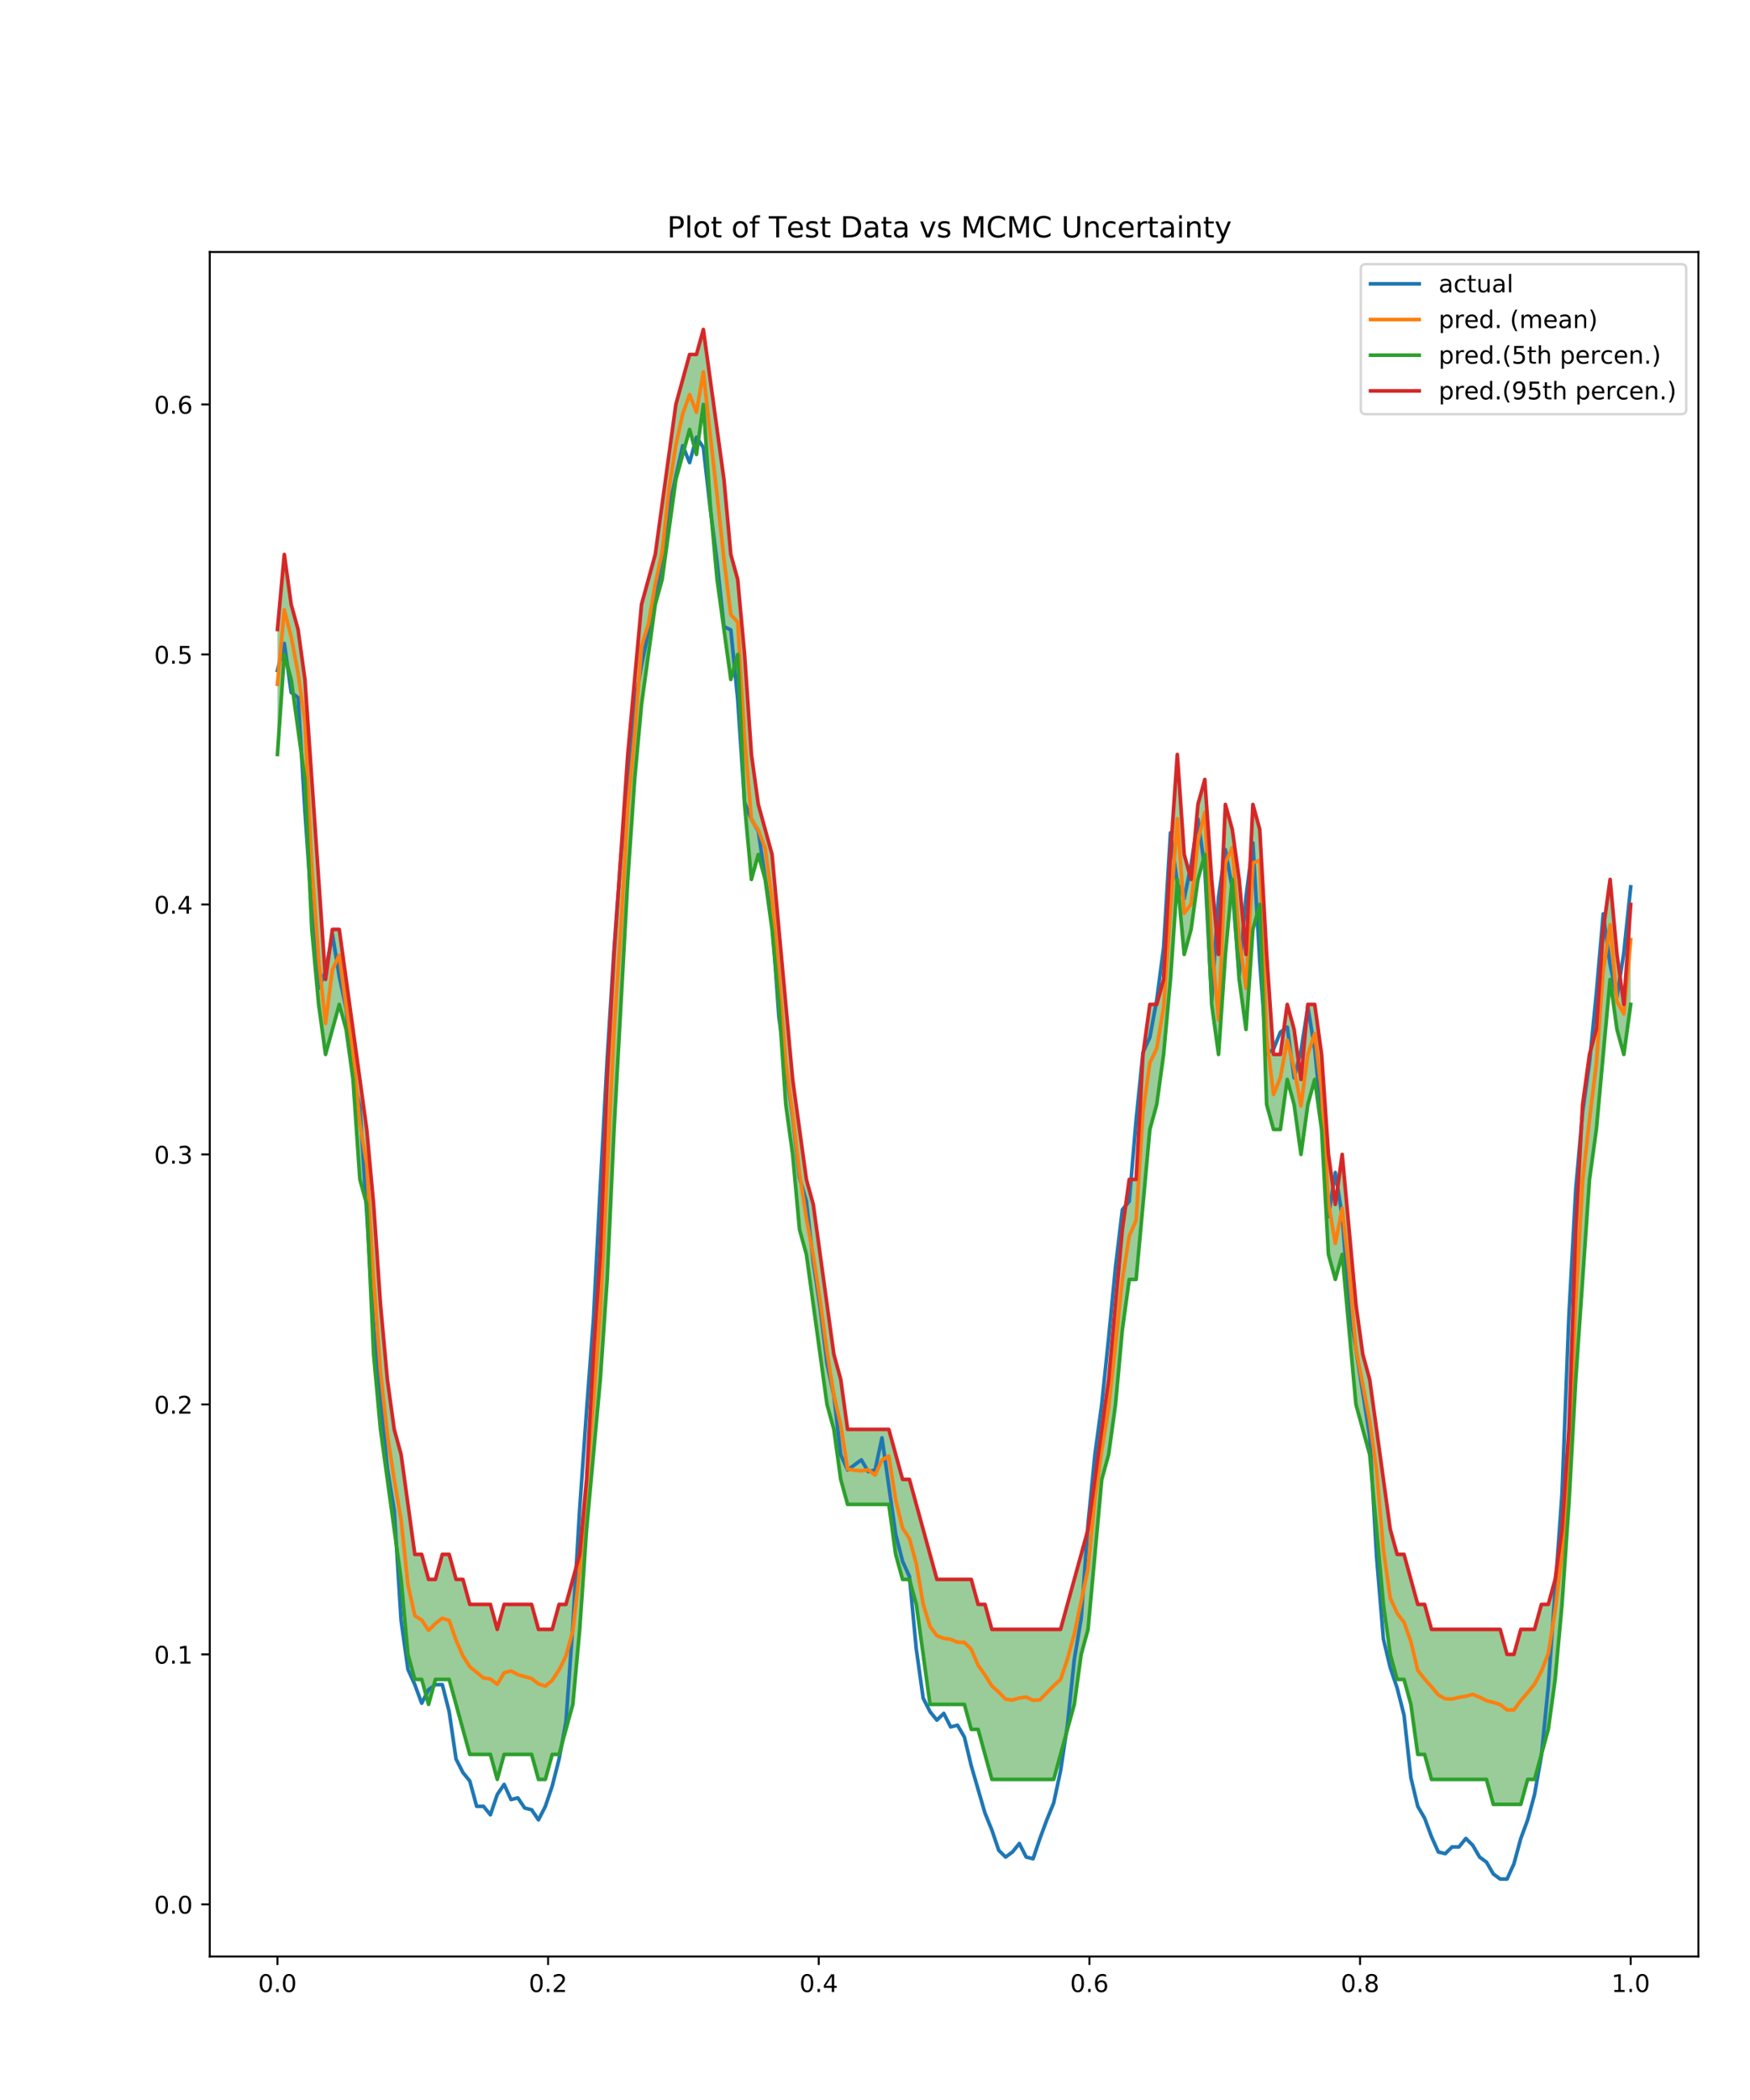 <?xml version="1.0" encoding="utf-8" standalone="no"?>
<!DOCTYPE svg PUBLIC "-//W3C//DTD SVG 1.1//EN"
  "http://www.w3.org/Graphics/SVG/1.1/DTD/svg11.dtd">
<!-- Created with matplotlib (http://matplotlib.org/) -->
<svg height="864pt" version="1.1" viewBox="0 0 720 864" width="720pt" xmlns="http://www.w3.org/2000/svg" xmlns:xlink="http://www.w3.org/1999/xlink">
 <defs>
  <style type="text/css">
*{stroke-linecap:butt;stroke-linejoin:round;}
  </style>
 </defs>
 <g id="figure_1">
  <g id="patch_1">
   <path d="M 0 864 
L 720 864 
L 720 0 
L 0 0 
z
" style="fill:#ffffff;"/>
  </g>
  <g id="axes_1">
   <g id="patch_2">
    <path d="M 86.31 804.96 
L 698.76 804.96 
L 698.76 103.68 
L 86.31 103.68 
z
" style="fill:#ffffff;"/>
   </g>
   <g id="PolyCollection_1">
    <path clip-path="url(#p32055e39d1)" d="M 114.149 258.977 
L 114.149 310.402 
L 116.975 269.262 
L 119.801 279.547 
L 122.627 300.117 
L 125.454 320.687 
L 128.28 382.398 
L 131.106 413.253 
L 133.932 433.823 
L 136.759 423.538 
L 139.585 413.253 
L 142.411 423.538 
L 145.237 444.108 
L 148.064 485.248 
L 150.89 495.533 
L 153.716 557.244 
L 156.542 588.099 
L 159.369 608.669 
L 162.195 629.239 
L 165.021 649.809 
L 167.848 680.664 
L 170.674 690.949 
L 173.5 690.949 
L 176.326 701.234 
L 179.153 690.949 
L 181.979 690.949 
L 184.805 690.949 
L 187.631 701.234 
L 190.458 711.519 
L 193.284 721.804 
L 196.11 721.804 
L 198.936 721.804 
L 201.763 721.804 
L 204.589 732.089 
L 207.415 721.804 
L 210.241 721.804 
L 213.068 721.804 
L 215.894 721.804 
L 218.72 721.804 
L 221.546 732.089 
L 224.373 732.089 
L 227.199 721.804 
L 230.025 721.804 
L 232.851 711.519 
L 235.678 701.234 
L 238.504 670.379 
L 241.33 629.239 
L 244.156 598.384 
L 246.983 567.529 
L 249.809 526.388 
L 252.635 464.678 
L 255.462 413.253 
L 258.288 361.828 
L 261.114 320.687 
L 263.94 289.832 
L 266.767 269.262 
L 269.593 248.692 
L 272.419 238.407 
L 275.245 217.837 
L 278.072 197.267 
L 280.898 186.982 
L 283.724 176.697 
L 286.55 186.982 
L 289.377 166.412 
L 292.203 207.552 
L 295.029 238.407 
L 297.855 258.977 
L 300.682 279.547 
L 303.508 269.262 
L 306.334 330.972 
L 309.16 361.828 
L 311.987 351.542 
L 314.813 361.828 
L 317.639 382.398 
L 320.465 413.253 
L 323.292 454.393 
L 326.118 474.963 
L 328.944 505.818 
L 331.77 516.103 
L 334.597 536.673 
L 337.423 557.244 
L 340.249 577.814 
L 343.075 588.099 
L 345.902 608.669 
L 348.728 618.954 
L 351.554 618.954 
L 354.381 618.954 
L 357.207 618.954 
L 360.033 618.954 
L 362.859 618.954 
L 365.686 618.954 
L 368.512 639.524 
L 371.338 649.809 
L 374.164 649.809 
L 376.991 660.094 
L 379.817 680.664 
L 382.643 701.234 
L 385.469 701.234 
L 388.296 701.234 
L 391.122 701.234 
L 393.948 701.234 
L 396.774 701.234 
L 399.601 711.519 
L 402.427 711.519 
L 405.253 721.804 
L 408.079 732.089 
L 410.906 732.089 
L 413.732 732.089 
L 416.558 732.089 
L 419.384 732.089 
L 422.211 732.089 
L 425.037 732.089 
L 427.863 732.089 
L 430.689 732.089 
L 433.516 732.089 
L 436.342 721.804 
L 439.168 711.519 
L 441.995 701.234 
L 444.821 680.664 
L 447.647 670.379 
L 450.473 639.524 
L 453.3 608.669 
L 456.126 598.384 
L 458.952 577.814 
L 461.778 546.959 
L 464.605 526.388 
L 467.431 526.388 
L 470.257 495.533 
L 473.083 464.678 
L 475.91 454.393 
L 478.736 433.823 
L 481.562 402.968 
L 484.388 361.828 
L 487.215 392.683 
L 490.041 382.398 
L 492.867 361.828 
L 495.693 351.542 
L 498.52 413.253 
L 501.346 433.823 
L 504.172 392.683 
L 506.998 361.828 
L 509.825 402.968 
L 512.651 423.538 
L 515.477 382.398 
L 518.303 372.113 
L 521.13 454.393 
L 523.956 464.678 
L 526.782 464.678 
L 529.608 444.108 
L 532.435 454.393 
L 535.261 474.963 
L 538.087 454.393 
L 540.914 444.108 
L 543.74 464.678 
L 546.566 516.103 
L 549.392 526.388 
L 552.219 516.103 
L 555.045 546.959 
L 557.871 577.814 
L 560.697 588.099 
L 563.524 598.384 
L 566.35 629.239 
L 569.176 660.094 
L 572.002 680.664 
L 574.829 690.949 
L 577.655 690.949 
L 580.481 701.234 
L 583.307 721.804 
L 586.134 721.804 
L 588.96 732.089 
L 591.786 732.089 
L 594.612 732.089 
L 597.439 732.089 
L 600.265 732.089 
L 603.091 732.089 
L 605.917 732.089 
L 608.744 732.089 
L 611.57 732.089 
L 614.396 742.375 
L 617.222 742.375 
L 620.049 742.375 
L 622.875 742.375 
L 625.701 742.375 
L 628.528 732.089 
L 631.354 732.089 
L 634.18 721.804 
L 637.006 711.519 
L 639.833 690.949 
L 642.659 660.094 
L 645.485 618.954 
L 648.311 567.529 
L 651.138 526.388 
L 653.964 485.248 
L 656.79 464.678 
L 659.616 433.823 
L 662.443 402.968 
L 665.269 423.538 
L 668.095 433.823 
L 670.921 413.253 
L 670.921 372.113 
L 670.921 372.113 
L 668.095 413.253 
L 665.269 392.683 
L 662.443 361.828 
L 659.616 382.398 
L 656.79 423.538 
L 653.964 433.823 
L 651.138 454.393 
L 648.311 505.818 
L 645.485 588.099 
L 642.659 629.239 
L 639.833 649.809 
L 637.006 660.094 
L 634.18 660.094 
L 631.354 670.379 
L 628.528 670.379 
L 625.701 670.379 
L 622.875 680.664 
L 620.049 680.664 
L 617.222 670.379 
L 614.396 670.379 
L 611.57 670.379 
L 608.744 670.379 
L 605.917 670.379 
L 603.091 670.379 
L 600.265 670.379 
L 597.439 670.379 
L 594.612 670.379 
L 591.786 670.379 
L 588.96 670.379 
L 586.134 660.094 
L 583.307 660.094 
L 580.481 649.809 
L 577.655 639.524 
L 574.829 639.524 
L 572.002 629.239 
L 569.176 608.669 
L 566.35 588.099 
L 563.524 567.529 
L 560.697 557.244 
L 557.871 536.673 
L 555.045 505.818 
L 552.219 474.963 
L 549.392 495.533 
L 546.566 474.963 
L 543.74 433.823 
L 540.914 413.253 
L 538.087 413.253 
L 535.261 444.108 
L 532.435 423.538 
L 529.608 413.253 
L 526.782 433.823 
L 523.956 433.823 
L 521.13 392.683 
L 518.303 341.257 
L 515.477 330.972 
L 512.651 392.683 
L 509.825 361.828 
L 506.998 341.257 
L 504.172 330.972 
L 501.346 392.683 
L 498.52 361.828 
L 495.693 320.687 
L 492.867 330.972 
L 490.041 361.828 
L 487.215 351.542 
L 484.388 310.402 
L 481.562 351.542 
L 478.736 402.968 
L 475.91 413.253 
L 473.083 413.253 
L 470.257 433.823 
L 467.431 485.248 
L 464.605 485.248 
L 461.778 505.818 
L 458.952 536.673 
L 456.126 567.529 
L 453.3 588.099 
L 450.473 608.669 
L 447.647 629.239 
L 444.821 639.524 
L 441.995 649.809 
L 439.168 660.094 
L 436.342 670.379 
L 433.516 670.379 
L 430.689 670.379 
L 427.863 670.379 
L 425.037 670.379 
L 422.211 670.379 
L 419.384 670.379 
L 416.558 670.379 
L 413.732 670.379 
L 410.906 670.379 
L 408.079 670.379 
L 405.253 660.094 
L 402.427 660.094 
L 399.601 649.809 
L 396.774 649.809 
L 393.948 649.809 
L 391.122 649.809 
L 388.296 649.809 
L 385.469 649.809 
L 382.643 639.524 
L 379.817 629.239 
L 376.991 618.954 
L 374.164 608.669 
L 371.338 608.669 
L 368.512 598.384 
L 365.686 588.099 
L 362.859 588.099 
L 360.033 588.099 
L 357.207 588.099 
L 354.381 588.099 
L 351.554 588.099 
L 348.728 588.099 
L 345.902 567.529 
L 343.075 557.244 
L 340.249 536.673 
L 337.423 516.103 
L 334.597 495.533 
L 331.77 485.248 
L 328.944 464.678 
L 326.118 444.108 
L 323.292 413.253 
L 320.465 382.398 
L 317.639 351.542 
L 314.813 341.257 
L 311.987 330.972 
L 309.16 310.402 
L 306.334 269.262 
L 303.508 238.407 
L 300.682 228.122 
L 297.855 197.267 
L 295.029 176.697 
L 292.203 156.126 
L 289.377 135.556 
L 286.55 145.841 
L 283.724 145.841 
L 280.898 156.126 
L 278.072 166.412 
L 275.245 186.982 
L 272.419 207.552 
L 269.593 228.122 
L 266.767 238.407 
L 263.94 248.692 
L 261.114 279.547 
L 258.288 310.402 
L 255.462 351.542 
L 252.635 392.683 
L 249.809 444.108 
L 246.983 516.103 
L 244.156 557.244 
L 241.33 608.669 
L 238.504 639.524 
L 235.678 649.809 
L 232.851 660.094 
L 230.025 660.094 
L 227.199 670.379 
L 224.373 670.379 
L 221.546 670.379 
L 218.72 660.094 
L 215.894 660.094 
L 213.068 660.094 
L 210.241 660.094 
L 207.415 660.094 
L 204.589 670.379 
L 201.763 660.094 
L 198.936 660.094 
L 196.11 660.094 
L 193.284 660.094 
L 190.458 649.809 
L 187.631 649.809 
L 184.805 639.524 
L 181.979 639.524 
L 179.153 649.809 
L 176.326 649.809 
L 173.5 639.524 
L 170.674 639.524 
L 167.848 618.954 
L 165.021 598.384 
L 162.195 588.099 
L 159.369 567.529 
L 156.542 536.673 
L 153.716 495.533 
L 150.89 464.678 
L 148.064 444.108 
L 145.237 423.538 
L 142.411 402.968 
L 139.585 382.398 
L 136.759 382.398 
L 133.932 402.968 
L 131.106 361.828 
L 128.28 320.687 
L 125.454 279.547 
L 122.627 258.977 
L 119.801 248.692 
L 116.975 228.122 
L 114.149 258.977 
z
" style="fill:#008000;fill-opacity:0.4;"/>
   </g>
   <g id="matplotlib.axis_1">
    <g id="xtick_1">
     <g id="line2d_1">
      <defs>
       <path d="M 0 0 
L 0 3.5 
" id="mfed69341d9" style="stroke:#000000;stroke-width:0.8;"/>
      </defs>
      <g>
       <use style="stroke:#000000;stroke-width:0.8;" x="114.149" xlink:href="#mfed69341d9" y="804.96"/>
      </g>
     </g>
     <g id="text_1">
      <!-- 0.0 -->
      <defs>
       <path d="M 31.781 66.406 
Q 24.172 66.406 20.328 58.906 
Q 16.5 51.422 16.5 36.375 
Q 16.5 21.391 20.328 13.891 
Q 24.172 6.391 31.781 6.391 
Q 39.453 6.391 43.281 13.891 
Q 47.125 21.391 47.125 36.375 
Q 47.125 51.422 43.281 58.906 
Q 39.453 66.406 31.781 66.406 
z
M 31.781 74.219 
Q 44.047 74.219 50.516 64.516 
Q 56.984 54.828 56.984 36.375 
Q 56.984 17.969 50.516 8.266 
Q 44.047 -1.422 31.781 -1.422 
Q 19.531 -1.422 13.062 8.266 
Q 6.594 17.969 6.594 36.375 
Q 6.594 54.828 13.062 64.516 
Q 19.531 74.219 31.781 74.219 
z
" id="DejaVuSans-30"/>
       <path d="M 10.688 12.406 
L 21 12.406 
L 21 0 
L 10.688 0 
z
" id="DejaVuSans-2e"/>
      </defs>
      <g transform="translate(106.197 819.558)scale(0.1 -0.1)">
       <use xlink:href="#DejaVuSans-30"/>
       <use x="63.623" xlink:href="#DejaVuSans-2e"/>
       <use x="95.41" xlink:href="#DejaVuSans-30"/>
      </g>
     </g>
    </g>
    <g id="xtick_2">
     <g id="line2d_2">
      <g>
       <use style="stroke:#000000;stroke-width:0.8;" x="225.503" xlink:href="#mfed69341d9" y="804.96"/>
      </g>
     </g>
     <g id="text_2">
      <!-- 0.2 -->
      <defs>
       <path d="M 19.188 8.297 
L 53.609 8.297 
L 53.609 0 
L 7.328 0 
L 7.328 8.297 
Q 12.938 14.109 22.625 23.891 
Q 32.328 33.688 34.812 36.531 
Q 39.547 41.844 41.422 45.531 
Q 43.312 49.219 43.312 52.781 
Q 43.312 58.594 39.234 62.25 
Q 35.156 65.922 28.609 65.922 
Q 23.969 65.922 18.812 64.312 
Q 13.672 62.703 7.812 59.422 
L 7.812 69.391 
Q 13.766 71.781 18.938 73 
Q 24.125 74.219 28.422 74.219 
Q 39.75 74.219 46.484 68.547 
Q 53.219 62.891 53.219 53.422 
Q 53.219 48.922 51.531 44.891 
Q 49.859 40.875 45.406 35.406 
Q 44.188 33.984 37.641 27.219 
Q 31.109 20.453 19.188 8.297 
z
" id="DejaVuSans-32"/>
      </defs>
      <g transform="translate(217.552 819.558)scale(0.1 -0.1)">
       <use xlink:href="#DejaVuSans-30"/>
       <use x="63.623" xlink:href="#DejaVuSans-2e"/>
       <use x="95.41" xlink:href="#DejaVuSans-32"/>
      </g>
     </g>
    </g>
    <g id="xtick_3">
     <g id="line2d_3">
      <g>
       <use style="stroke:#000000;stroke-width:0.8;" x="336.858" xlink:href="#mfed69341d9" y="804.96"/>
      </g>
     </g>
     <g id="text_3">
      <!-- 0.4 -->
      <defs>
       <path d="M 37.797 64.312 
L 12.891 25.391 
L 37.797 25.391 
z
M 35.203 72.906 
L 47.609 72.906 
L 47.609 25.391 
L 58.016 25.391 
L 58.016 17.188 
L 47.609 17.188 
L 47.609 0 
L 37.797 0 
L 37.797 17.188 
L 4.891 17.188 
L 4.891 26.703 
z
" id="DejaVuSans-34"/>
      </defs>
      <g transform="translate(328.906 819.558)scale(0.1 -0.1)">
       <use xlink:href="#DejaVuSans-30"/>
       <use x="63.623" xlink:href="#DejaVuSans-2e"/>
       <use x="95.41" xlink:href="#DejaVuSans-34"/>
      </g>
     </g>
    </g>
    <g id="xtick_4">
     <g id="line2d_4">
      <g>
       <use style="stroke:#000000;stroke-width:0.8;" x="448.212" xlink:href="#mfed69341d9" y="804.96"/>
      </g>
     </g>
     <g id="text_4">
      <!-- 0.6 -->
      <defs>
       <path d="M 33.016 40.375 
Q 26.375 40.375 22.484 35.828 
Q 18.609 31.297 18.609 23.391 
Q 18.609 15.531 22.484 10.953 
Q 26.375 6.391 33.016 6.391 
Q 39.656 6.391 43.531 10.953 
Q 47.406 15.531 47.406 23.391 
Q 47.406 31.297 43.531 35.828 
Q 39.656 40.375 33.016 40.375 
z
M 52.594 71.297 
L 52.594 62.312 
Q 48.875 64.062 45.094 64.984 
Q 41.312 65.922 37.594 65.922 
Q 27.828 65.922 22.672 59.328 
Q 17.531 52.734 16.797 39.406 
Q 19.672 43.656 24.016 45.922 
Q 28.375 48.188 33.594 48.188 
Q 44.578 48.188 50.953 41.516 
Q 57.328 34.859 57.328 23.391 
Q 57.328 12.156 50.688 5.359 
Q 44.047 -1.422 33.016 -1.422 
Q 20.359 -1.422 13.672 8.266 
Q 6.984 17.969 6.984 36.375 
Q 6.984 53.656 15.188 63.938 
Q 23.391 74.219 37.203 74.219 
Q 40.922 74.219 44.703 73.484 
Q 48.484 72.75 52.594 71.297 
z
" id="DejaVuSans-36"/>
      </defs>
      <g transform="translate(440.261 819.558)scale(0.1 -0.1)">
       <use xlink:href="#DejaVuSans-30"/>
       <use x="63.623" xlink:href="#DejaVuSans-2e"/>
       <use x="95.41" xlink:href="#DejaVuSans-36"/>
      </g>
     </g>
    </g>
    <g id="xtick_5">
     <g id="line2d_5">
      <g>
       <use style="stroke:#000000;stroke-width:0.8;" x="559.567" xlink:href="#mfed69341d9" y="804.96"/>
      </g>
     </g>
     <g id="text_5">
      <!-- 0.8 -->
      <defs>
       <path d="M 31.781 34.625 
Q 24.75 34.625 20.719 30.859 
Q 16.703 27.094 16.703 20.516 
Q 16.703 13.922 20.719 10.156 
Q 24.75 6.391 31.781 6.391 
Q 38.812 6.391 42.859 10.172 
Q 46.922 13.969 46.922 20.516 
Q 46.922 27.094 42.891 30.859 
Q 38.875 34.625 31.781 34.625 
z
M 21.922 38.812 
Q 15.578 40.375 12.031 44.719 
Q 8.5 49.078 8.5 55.328 
Q 8.5 64.062 14.719 69.141 
Q 20.953 74.219 31.781 74.219 
Q 42.672 74.219 48.875 69.141 
Q 55.078 64.062 55.078 55.328 
Q 55.078 49.078 51.531 44.719 
Q 48 40.375 41.703 38.812 
Q 48.828 37.156 52.797 32.312 
Q 56.781 27.484 56.781 20.516 
Q 56.781 9.906 50.312 4.234 
Q 43.844 -1.422 31.781 -1.422 
Q 19.734 -1.422 13.25 4.234 
Q 6.781 9.906 6.781 20.516 
Q 6.781 27.484 10.781 32.312 
Q 14.797 37.156 21.922 38.812 
z
M 18.312 54.391 
Q 18.312 48.734 21.844 45.562 
Q 25.391 42.391 31.781 42.391 
Q 38.141 42.391 41.719 45.562 
Q 45.312 48.734 45.312 54.391 
Q 45.312 60.062 41.719 63.234 
Q 38.141 66.406 31.781 66.406 
Q 25.391 66.406 21.844 63.234 
Q 18.312 60.062 18.312 54.391 
z
" id="DejaVuSans-38"/>
      </defs>
      <g transform="translate(551.615 819.558)scale(0.1 -0.1)">
       <use xlink:href="#DejaVuSans-30"/>
       <use x="63.623" xlink:href="#DejaVuSans-2e"/>
       <use x="95.41" xlink:href="#DejaVuSans-38"/>
      </g>
     </g>
    </g>
    <g id="xtick_6">
     <g id="line2d_6">
      <g>
       <use style="stroke:#000000;stroke-width:0.8;" x="670.921" xlink:href="#mfed69341d9" y="804.96"/>
      </g>
     </g>
     <g id="text_6">
      <!-- 1.0 -->
      <defs>
       <path d="M 12.406 8.297 
L 28.516 8.297 
L 28.516 63.922 
L 10.984 60.406 
L 10.984 69.391 
L 28.422 72.906 
L 38.281 72.906 
L 38.281 8.297 
L 54.391 8.297 
L 54.391 0 
L 12.406 0 
z
" id="DejaVuSans-31"/>
      </defs>
      <g transform="translate(662.97 819.558)scale(0.1 -0.1)">
       <use xlink:href="#DejaVuSans-31"/>
       <use x="63.623" xlink:href="#DejaVuSans-2e"/>
       <use x="95.41" xlink:href="#DejaVuSans-30"/>
      </g>
     </g>
    </g>
   </g>
   <g id="matplotlib.axis_2">
    <g id="ytick_1">
     <g id="line2d_7">
      <defs>
       <path d="M 0 0 
L -3.5 0 
" id="mdf031bab1e" style="stroke:#000000;stroke-width:0.8;"/>
      </defs>
      <g>
       <use style="stroke:#000000;stroke-width:0.8;" x="86.31" xlink:href="#mdf031bab1e" y="783.515"/>
      </g>
     </g>
     <g id="text_7">
      <!-- 0.0 -->
      <g transform="translate(63.407 787.314)scale(0.1 -0.1)">
       <use xlink:href="#DejaVuSans-30"/>
       <use x="63.623" xlink:href="#DejaVuSans-2e"/>
       <use x="95.41" xlink:href="#DejaVuSans-30"/>
      </g>
     </g>
    </g>
    <g id="ytick_2">
     <g id="line2d_8">
      <g>
       <use style="stroke:#000000;stroke-width:0.8;" x="86.31" xlink:href="#mdf031bab1e" y="680.664"/>
      </g>
     </g>
     <g id="text_8">
      <!-- 0.1 -->
      <g transform="translate(63.407 684.463)scale(0.1 -0.1)">
       <use xlink:href="#DejaVuSans-30"/>
       <use x="63.623" xlink:href="#DejaVuSans-2e"/>
       <use x="95.41" xlink:href="#DejaVuSans-31"/>
      </g>
     </g>
    </g>
    <g id="ytick_3">
     <g id="line2d_9">
      <g>
       <use style="stroke:#000000;stroke-width:0.8;" x="86.31" xlink:href="#mdf031bab1e" y="577.814"/>
      </g>
     </g>
     <g id="text_9">
      <!-- 0.2 -->
      <g transform="translate(63.407 581.613)scale(0.1 -0.1)">
       <use xlink:href="#DejaVuSans-30"/>
       <use x="63.623" xlink:href="#DejaVuSans-2e"/>
       <use x="95.41" xlink:href="#DejaVuSans-32"/>
      </g>
     </g>
    </g>
    <g id="ytick_4">
     <g id="line2d_10">
      <g>
       <use style="stroke:#000000;stroke-width:0.8;" x="86.31" xlink:href="#mdf031bab1e" y="474.963"/>
      </g>
     </g>
     <g id="text_10">
      <!-- 0.3 -->
      <defs>
       <path d="M 40.578 39.312 
Q 47.656 37.797 51.625 33 
Q 55.609 28.219 55.609 21.188 
Q 55.609 10.406 48.188 4.484 
Q 40.766 -1.422 27.094 -1.422 
Q 22.516 -1.422 17.656 -0.516 
Q 12.797 0.391 7.625 2.203 
L 7.625 11.719 
Q 11.719 9.328 16.594 8.109 
Q 21.484 6.891 26.812 6.891 
Q 36.078 6.891 40.938 10.547 
Q 45.797 14.203 45.797 21.188 
Q 45.797 27.641 41.281 31.266 
Q 36.766 34.906 28.719 34.906 
L 20.219 34.906 
L 20.219 43.016 
L 29.109 43.016 
Q 36.375 43.016 40.234 45.922 
Q 44.094 48.828 44.094 54.297 
Q 44.094 59.906 40.109 62.906 
Q 36.141 65.922 28.719 65.922 
Q 24.656 65.922 20.016 65.031 
Q 15.375 64.156 9.812 62.312 
L 9.812 71.094 
Q 15.438 72.656 20.344 73.438 
Q 25.25 74.219 29.594 74.219 
Q 40.828 74.219 47.359 69.109 
Q 53.906 64.016 53.906 55.328 
Q 53.906 49.266 50.438 45.094 
Q 46.969 40.922 40.578 39.312 
z
" id="DejaVuSans-33"/>
      </defs>
      <g transform="translate(63.407 478.762)scale(0.1 -0.1)">
       <use xlink:href="#DejaVuSans-30"/>
       <use x="63.623" xlink:href="#DejaVuSans-2e"/>
       <use x="95.41" xlink:href="#DejaVuSans-33"/>
      </g>
     </g>
    </g>
    <g id="ytick_5">
     <g id="line2d_11">
      <g>
       <use style="stroke:#000000;stroke-width:0.8;" x="86.31" xlink:href="#mdf031bab1e" y="372.113"/>
      </g>
     </g>
     <g id="text_11">
      <!-- 0.4 -->
      <g transform="translate(63.407 375.912)scale(0.1 -0.1)">
       <use xlink:href="#DejaVuSans-30"/>
       <use x="63.623" xlink:href="#DejaVuSans-2e"/>
       <use x="95.41" xlink:href="#DejaVuSans-34"/>
      </g>
     </g>
    </g>
    <g id="ytick_6">
     <g id="line2d_12">
      <g>
       <use style="stroke:#000000;stroke-width:0.8;" x="86.31" xlink:href="#mdf031bab1e" y="269.262"/>
      </g>
     </g>
     <g id="text_12">
      <!-- 0.5 -->
      <defs>
       <path d="M 10.797 72.906 
L 49.516 72.906 
L 49.516 64.594 
L 19.828 64.594 
L 19.828 46.734 
Q 21.969 47.469 24.109 47.828 
Q 26.266 48.188 28.422 48.188 
Q 40.625 48.188 47.75 41.5 
Q 54.891 34.812 54.891 23.391 
Q 54.891 11.625 47.562 5.094 
Q 40.234 -1.422 26.906 -1.422 
Q 22.312 -1.422 17.547 -0.641 
Q 12.797 0.141 7.719 1.703 
L 7.719 11.625 
Q 12.109 9.234 16.797 8.062 
Q 21.484 6.891 26.703 6.891 
Q 35.156 6.891 40.078 11.328 
Q 45.016 15.766 45.016 23.391 
Q 45.016 31 40.078 35.438 
Q 35.156 39.891 26.703 39.891 
Q 22.75 39.891 18.812 39.016 
Q 14.891 38.141 10.797 36.281 
z
" id="DejaVuSans-35"/>
      </defs>
      <g transform="translate(63.407 273.061)scale(0.1 -0.1)">
       <use xlink:href="#DejaVuSans-30"/>
       <use x="63.623" xlink:href="#DejaVuSans-2e"/>
       <use x="95.41" xlink:href="#DejaVuSans-35"/>
      </g>
     </g>
    </g>
    <g id="ytick_7">
     <g id="line2d_13">
      <g>
       <use style="stroke:#000000;stroke-width:0.8;" x="86.31" xlink:href="#mdf031bab1e" y="166.412"/>
      </g>
     </g>
     <g id="text_13">
      <!-- 0.6 -->
      <g transform="translate(63.407 170.211)scale(0.1 -0.1)">
       <use xlink:href="#DejaVuSans-30"/>
       <use x="63.623" xlink:href="#DejaVuSans-2e"/>
       <use x="95.41" xlink:href="#DejaVuSans-36"/>
      </g>
     </g>
    </g>
   </g>
   <g id="line2d_14">
    <path clip-path="url(#p32055e39d1)" d="M 114.149 275.868 
L 116.975 264.742 
L 119.801 284.909 
L 122.627 286.995 
L 125.454 333.587 
L 128.28 374.616 
L 131.106 406.605 
L 133.932 399.651 
L 136.759 384.352 
L 139.585 401.737 
L 142.411 414.95 
L 145.237 442.766 
L 148.064 455.283 
L 150.89 499.094 
L 153.716 546.382 
L 159.369 604.1 
L 162.195 621.485 
L 165.021 666.687 
L 167.848 686.853 
L 170.674 693.112 
L 173.5 700.761 
L 176.326 695.198 
L 179.153 693.112 
L 181.979 693.112 
L 184.805 704.238 
L 187.631 723.71 
L 190.458 729.273 
L 193.284 732.75 
L 196.11 743.181 
L 198.936 743.181 
L 201.763 746.658 
L 204.589 738.313 
L 207.415 734.141 
L 210.241 740.4 
L 213.068 739.704 
L 215.894 743.877 
L 218.72 744.572 
L 221.546 748.744 
L 224.373 743.181 
L 227.199 734.836 
L 230.025 723.71 
L 232.851 708.411 
L 235.678 668.773 
L 238.504 620.79 
L 241.33 580.456 
L 244.156 542.904 
L 246.983 487.968 
L 249.809 435.812 
L 252.635 390.61 
L 255.462 352.363 
L 258.288 322.46 
L 261.114 289.777 
L 263.94 273.782 
L 266.767 259.874 
L 269.593 247.357 
L 275.245 209.11 
L 278.072 195.897 
L 280.898 183.38 
L 283.724 190.334 
L 286.55 179.902 
L 289.377 184.075 
L 292.203 209.11 
L 295.029 231.363 
L 297.855 257.788 
L 300.682 259.179 
L 303.508 287.691 
L 306.334 330.11 
L 309.16 337.064 
L 311.987 341.932 
L 314.813 361.404 
L 317.639 378.789 
L 320.465 418.426 
L 326.118 459.455 
L 328.944 484.49 
L 331.77 494.226 
L 334.597 519.261 
L 337.423 538.036 
L 340.249 560.985 
L 343.075 574.197 
L 345.902 598.537 
L 348.728 604.795 
L 354.381 600.623 
L 357.207 605.491 
L 360.033 604.795 
L 362.859 591.582 
L 368.512 631.221 
L 371.338 642.347 
L 374.164 648.606 
L 376.991 678.508 
L 379.817 698.675 
L 382.643 704.238 
L 385.469 707.716 
L 388.296 704.934 
L 391.122 710.497 
L 393.948 709.802 
L 396.774 714.67 
L 399.601 726.491 
L 405.253 745.963 
L 408.079 752.917 
L 410.906 761.262 
L 413.732 764.043 
L 416.558 761.957 
L 419.384 758.48 
L 422.211 764.043 
L 425.037 764.739 
L 427.863 756.394 
L 430.689 748.744 
L 433.516 741.79 
L 436.342 728.578 
L 439.168 709.802 
L 441.995 682.681 
L 444.821 665.992 
L 447.647 627.048 
L 450.473 598.537 
L 453.3 577.675 
L 456.126 550.554 
L 458.952 521.347 
L 461.778 497.703 
L 464.605 494.226 
L 467.431 460.847 
L 470.257 433.03 
L 473.083 426.771 
L 475.91 411.472 
L 478.736 389.915 
L 481.562 342.627 
L 484.388 363.49 
L 487.215 369.748 
L 490.041 355.84 
L 492.867 337.064 
L 495.693 357.231 
L 498.52 411.472 
L 501.346 369.053 
L 504.172 349.581 
L 506.998 365.575 
L 509.825 401.041 
L 512.651 369.053 
L 515.477 346.8 
L 518.303 395.478 
L 521.13 433.725 
L 523.956 431.639 
L 526.782 424.686 
L 529.608 422.599 
L 532.435 443.461 
L 535.261 432.335 
L 538.087 414.255 
L 540.914 431.639 
L 543.74 460.847 
L 546.566 500.484 
L 549.392 482.404 
L 552.219 500.484 
L 555.045 537.341 
L 563.524 590.887 
L 566.35 640.261 
L 569.176 674.336 
L 572.002 686.158 
L 574.829 694.503 
L 577.655 705.629 
L 580.481 731.359 
L 583.307 743.181 
L 586.134 748.049 
L 588.96 755.699 
L 591.786 761.957 
L 594.612 762.653 
L 597.439 759.871 
L 600.265 759.871 
L 603.091 756.394 
L 605.917 759.176 
L 608.744 764.043 
L 611.57 766.13 
L 614.396 770.997 
L 617.222 773.084 
L 620.049 773.084 
L 622.875 766.825 
L 625.701 756.394 
L 628.528 748.744 
L 631.354 738.313 
L 634.18 722.319 
L 637.006 693.807 
L 642.659 614.531 
L 645.485 541.514 
L 648.311 489.358 
L 651.138 457.37 
L 653.964 437.203 
L 656.79 408.691 
L 659.616 376.007 
L 662.443 396.869 
L 665.269 410.082 
L 668.095 392.001 
L 670.921 364.88 
L 670.921 364.88 
" style="fill:none;stroke:#1f77b4;stroke-linecap:square;stroke-width:1.5;"/>
   </g>
   <g id="line2d_15">
    <path clip-path="url(#p32055e39d1)" d="M 114.149 281.534 
L 116.975 250.937 
L 119.801 262.028 
L 122.627 276.89 
L 125.454 297.127 
L 128.28 356.051 
L 131.106 394.648 
L 133.932 421.053 
L 136.759 398.973 
L 139.585 392.986 
L 142.411 414.029 
L 145.237 432.849 
L 148.064 462.221 
L 150.89 478.954 
L 153.716 526.157 
L 156.542 564.251 
L 159.369 590.113 
L 162.195 608.801 
L 165.021 625.344 
L 167.848 651.982 
L 170.674 664.764 
L 173.5 666.524 
L 176.326 670.792 
L 179.153 667.919 
L 181.979 665.788 
L 184.805 666.725 
L 187.631 674.836 
L 190.458 681.346 
L 193.284 685.717 
L 198.936 690.383 
L 201.763 690.764 
L 204.589 692.98 
L 207.415 688.228 
L 210.241 687.474 
L 213.068 689.006 
L 218.72 690.595 
L 221.546 692.798 
L 224.373 693.716 
L 227.199 691.342 
L 230.025 686.986 
L 232.851 681.323 
L 235.678 670.982 
L 238.504 646.057 
L 244.156 577.109 
L 246.983 539.602 
L 252.635 423.931 
L 255.462 381.423 
L 258.288 332.519 
L 261.114 302.204 
L 263.94 265.786 
L 266.767 256.839 
L 269.593 240.345 
L 272.419 227.275 
L 275.245 201.152 
L 278.072 183.047 
L 280.898 170.254 
L 283.724 162.351 
L 286.55 169.642 
L 289.377 153.011 
L 292.203 178.997 
L 295.029 203.789 
L 297.855 230.063 
L 300.682 252.883 
L 303.508 255.957 
L 306.334 302.955 
L 309.16 337.276 
L 311.987 341.426 
L 314.813 348.93 
L 317.639 369.888 
L 320.465 400.755 
L 323.292 436.554 
L 326.118 458.13 
L 328.944 482.434 
L 331.77 501.363 
L 334.597 516.516 
L 337.423 535.028 
L 340.249 556.048 
L 343.075 573.942 
L 345.902 586.263 
L 348.728 604.437 
L 351.554 604.902 
L 354.381 605.141 
L 357.207 604.693 
L 360.033 606.882 
L 362.859 600.715 
L 365.686 599.03 
L 368.512 617.154 
L 371.338 628.666 
L 374.164 633.02 
L 376.991 643.366 
L 379.817 660.007 
L 382.643 669.153 
L 385.469 673.005 
L 388.296 674.073 
L 391.122 674.452 
L 393.948 675.656 
L 396.774 675.746 
L 399.601 678.579 
L 402.427 685.153 
L 405.253 689.138 
L 408.079 693.664 
L 410.906 696.181 
L 413.732 699.106 
L 416.558 699.434 
L 419.384 698.592 
L 422.211 698.223 
L 425.037 699.571 
L 427.863 699.363 
L 433.516 693.561 
L 436.342 690.987 
L 439.168 682.624 
L 441.995 672.266 
L 447.647 645.403 
L 450.473 616.608 
L 453.3 596.681 
L 456.126 579.201 
L 458.952 553.449 
L 461.778 526.492 
L 464.605 508.528 
L 467.431 502.101 
L 470.257 457.344 
L 473.083 437.303 
L 475.91 431.356 
L 478.736 414.523 
L 481.562 374.698 
L 484.388 336.856 
L 487.215 375.729 
L 490.041 372.05 
L 492.867 345.971 
L 495.693 334.139 
L 498.52 387.924 
L 501.346 419.786 
L 504.172 355 
L 506.998 348.718 
L 509.825 385.946 
L 512.651 406.636 
L 515.477 355.057 
L 518.303 353.914 
L 521.13 426.678 
L 523.956 450.327 
L 526.782 443.339 
L 529.608 427.959 
L 532.435 439.691 
L 535.261 455.023 
L 538.087 433.798 
L 540.914 425.25 
L 543.74 448.739 
L 546.566 494.947 
L 549.392 511.561 
L 552.219 497.11 
L 555.045 522.964 
L 557.871 554.902 
L 563.524 584.594 
L 566.35 604.79 
L 569.176 637.704 
L 572.002 657.499 
L 574.829 663.737 
L 577.655 667.465 
L 580.481 675.423 
L 583.307 687.224 
L 586.134 690.821 
L 588.96 693.975 
L 591.786 697.366 
L 594.612 698.933 
L 597.439 699.041 
L 600.265 698.33 
L 603.091 697.877 
L 605.917 697.111 
L 608.744 698.266 
L 611.57 699.688 
L 614.396 700.396 
L 617.222 701.335 
L 620.049 703.521 
L 622.875 703.481 
L 625.701 699.641 
L 628.528 696.378 
L 631.354 692.915 
L 634.18 687.558 
L 637.006 680.332 
L 639.833 662.682 
L 642.659 639.111 
L 645.485 600.126 
L 648.311 535.937 
L 651.138 485.695 
L 653.964 460.585 
L 656.79 437.62 
L 659.616 399.356 
L 662.443 380.475 
L 665.269 412.06 
L 668.095 417.149 
L 670.921 386.593 
L 670.921 386.593 
" style="fill:none;stroke:#ff7f0e;stroke-linecap:square;stroke-width:1.5;"/>
   </g>
   <g id="line2d_16">
    <path clip-path="url(#p32055e39d1)" d="M 114.149 310.402 
L 116.975 269.262 
L 119.801 279.547 
L 125.454 320.687 
L 128.28 382.398 
L 131.106 413.253 
L 133.932 433.823 
L 139.585 413.253 
L 142.411 423.538 
L 145.237 444.108 
L 148.064 485.248 
L 150.89 495.533 
L 153.716 557.244 
L 156.542 588.099 
L 165.021 649.809 
L 167.848 680.664 
L 170.674 690.949 
L 173.5 690.949 
L 176.326 701.234 
L 179.153 690.949 
L 184.805 690.949 
L 193.284 721.804 
L 201.763 721.804 
L 204.589 732.089 
L 207.415 721.804 
L 218.72 721.804 
L 221.546 732.089 
L 224.373 732.089 
L 227.199 721.804 
L 230.025 721.804 
L 235.678 701.234 
L 238.504 670.379 
L 241.33 629.239 
L 246.983 567.529 
L 249.809 526.388 
L 252.635 464.678 
L 258.288 361.828 
L 261.114 320.687 
L 263.94 289.832 
L 269.593 248.692 
L 272.419 238.407 
L 278.072 197.267 
L 283.724 176.697 
L 286.55 186.982 
L 289.377 166.412 
L 292.203 207.552 
L 295.029 238.407 
L 300.682 279.547 
L 303.508 269.262 
L 306.334 330.972 
L 309.16 361.828 
L 311.987 351.542 
L 314.813 361.828 
L 317.639 382.398 
L 320.465 413.253 
L 323.292 454.393 
L 326.118 474.963 
L 328.944 505.818 
L 331.77 516.103 
L 340.249 577.814 
L 343.075 588.099 
L 345.902 608.669 
L 348.728 618.954 
L 365.686 618.954 
L 368.512 639.524 
L 371.338 649.809 
L 374.164 649.809 
L 376.991 660.094 
L 382.643 701.234 
L 396.774 701.234 
L 399.601 711.519 
L 402.427 711.519 
L 408.079 732.089 
L 433.516 732.089 
L 441.995 701.234 
L 444.821 680.664 
L 447.647 670.379 
L 453.3 608.669 
L 456.126 598.384 
L 458.952 577.814 
L 461.778 546.959 
L 464.605 526.388 
L 467.431 526.388 
L 473.083 464.678 
L 475.91 454.393 
L 478.736 433.823 
L 481.562 402.968 
L 484.388 361.828 
L 487.215 392.683 
L 490.041 382.398 
L 492.867 361.828 
L 495.693 351.542 
L 498.52 413.253 
L 501.346 433.823 
L 504.172 392.683 
L 506.998 361.828 
L 509.825 402.968 
L 512.651 423.538 
L 515.477 382.398 
L 518.303 372.113 
L 521.13 454.393 
L 523.956 464.678 
L 526.782 464.678 
L 529.608 444.108 
L 532.435 454.393 
L 535.261 474.963 
L 538.087 454.393 
L 540.914 444.108 
L 543.74 464.678 
L 546.566 516.103 
L 549.392 526.388 
L 552.219 516.103 
L 557.871 577.814 
L 563.524 598.384 
L 569.176 660.094 
L 572.002 680.664 
L 574.829 690.949 
L 577.655 690.949 
L 580.481 701.234 
L 583.307 721.804 
L 586.134 721.804 
L 588.96 732.089 
L 611.57 732.089 
L 614.396 742.375 
L 625.701 742.375 
L 628.528 732.089 
L 631.354 732.089 
L 637.006 711.519 
L 639.833 690.949 
L 642.659 660.094 
L 645.485 618.954 
L 648.311 567.529 
L 653.964 485.248 
L 656.79 464.678 
L 662.443 402.968 
L 665.269 423.538 
L 668.095 433.823 
L 670.921 413.253 
L 670.921 413.253 
" style="fill:none;stroke:#2ca02c;stroke-linecap:square;stroke-width:1.5;"/>
   </g>
   <g id="line2d_17">
    <path clip-path="url(#p32055e39d1)" d="M 114.149 258.977 
L 116.975 228.122 
L 119.801 248.692 
L 122.627 258.977 
L 125.454 279.547 
L 133.932 402.968 
L 136.759 382.398 
L 139.585 382.398 
L 150.89 464.678 
L 153.716 495.533 
L 156.542 536.673 
L 159.369 567.529 
L 162.195 588.099 
L 165.021 598.384 
L 170.674 639.524 
L 173.5 639.524 
L 176.326 649.809 
L 179.153 649.809 
L 181.979 639.524 
L 184.805 639.524 
L 187.631 649.809 
L 190.458 649.809 
L 193.284 660.094 
L 201.763 660.094 
L 204.589 670.379 
L 207.415 660.094 
L 218.72 660.094 
L 221.546 670.379 
L 227.199 670.379 
L 230.025 660.094 
L 232.851 660.094 
L 238.504 639.524 
L 241.33 608.669 
L 244.156 557.244 
L 246.983 516.103 
L 249.809 444.108 
L 252.635 392.683 
L 258.288 310.402 
L 263.94 248.692 
L 269.593 228.122 
L 278.072 166.412 
L 283.724 145.841 
L 286.55 145.841 
L 289.377 135.556 
L 297.855 197.267 
L 300.682 228.122 
L 303.508 238.407 
L 306.334 269.262 
L 309.16 310.402 
L 311.987 330.972 
L 317.639 351.542 
L 326.118 444.108 
L 331.77 485.248 
L 334.597 495.533 
L 343.075 557.244 
L 345.902 567.529 
L 348.728 588.099 
L 365.686 588.099 
L 371.338 608.669 
L 374.164 608.669 
L 385.469 649.809 
L 399.601 649.809 
L 402.427 660.094 
L 405.253 660.094 
L 408.079 670.379 
L 436.342 670.379 
L 447.647 629.239 
L 456.126 567.529 
L 461.778 505.818 
L 464.605 485.248 
L 467.431 485.248 
L 470.257 433.823 
L 473.083 413.253 
L 475.91 413.253 
L 478.736 402.968 
L 481.562 351.542 
L 484.388 310.402 
L 487.215 351.542 
L 490.041 361.828 
L 492.867 330.972 
L 495.693 320.687 
L 498.52 361.828 
L 501.346 392.683 
L 504.172 330.972 
L 506.998 341.257 
L 509.825 361.828 
L 512.651 392.683 
L 515.477 330.972 
L 518.303 341.257 
L 521.13 392.683 
L 523.956 433.823 
L 526.782 433.823 
L 529.608 413.253 
L 532.435 423.538 
L 535.261 444.108 
L 538.087 413.253 
L 540.914 413.253 
L 543.74 433.823 
L 546.566 474.963 
L 549.392 495.533 
L 552.219 474.963 
L 557.871 536.673 
L 560.697 557.244 
L 563.524 567.529 
L 572.002 629.239 
L 574.829 639.524 
L 577.655 639.524 
L 583.307 660.094 
L 586.134 660.094 
L 588.96 670.379 
L 617.222 670.379 
L 620.049 680.664 
L 622.875 680.664 
L 625.701 670.379 
L 631.354 670.379 
L 634.18 660.094 
L 637.006 660.094 
L 639.833 649.809 
L 642.659 629.239 
L 645.485 588.099 
L 648.311 505.818 
L 651.138 454.393 
L 653.964 433.823 
L 656.79 423.538 
L 659.616 382.398 
L 662.443 361.828 
L 665.269 392.683 
L 668.095 413.253 
L 670.921 372.113 
L 670.921 372.113 
" style="fill:none;stroke:#d62728;stroke-linecap:square;stroke-width:1.5;"/>
   </g>
   <g id="patch_3">
    <path d="M 86.31 804.96 
L 86.31 103.68 
" style="fill:none;stroke:#000000;stroke-linecap:square;stroke-linejoin:miter;stroke-width:0.8;"/>
   </g>
   <g id="patch_4">
    <path d="M 698.76 804.96 
L 698.76 103.68 
" style="fill:none;stroke:#000000;stroke-linecap:square;stroke-linejoin:miter;stroke-width:0.8;"/>
   </g>
   <g id="patch_5">
    <path d="M 86.31 804.96 
L 698.76 804.96 
" style="fill:none;stroke:#000000;stroke-linecap:square;stroke-linejoin:miter;stroke-width:0.8;"/>
   </g>
   <g id="patch_6">
    <path d="M 86.31 103.68 
L 698.76 103.68 
" style="fill:none;stroke:#000000;stroke-linecap:square;stroke-linejoin:miter;stroke-width:0.8;"/>
   </g>
   <g id="text_14">
    <!-- Plot of Test Data vs MCMC Uncertainty  -->
    <defs>
     <path d="M 19.672 64.797 
L 19.672 37.406 
L 32.078 37.406 
Q 38.969 37.406 42.719 40.969 
Q 46.484 44.531 46.484 51.125 
Q 46.484 57.672 42.719 61.234 
Q 38.969 64.797 32.078 64.797 
z
M 9.812 72.906 
L 32.078 72.906 
Q 44.344 72.906 50.609 67.359 
Q 56.891 61.812 56.891 51.125 
Q 56.891 40.328 50.609 34.812 
Q 44.344 29.297 32.078 29.297 
L 19.672 29.297 
L 19.672 0 
L 9.812 0 
z
" id="DejaVuSans-50"/>
     <path d="M 9.422 75.984 
L 18.406 75.984 
L 18.406 0 
L 9.422 0 
z
" id="DejaVuSans-6c"/>
     <path d="M 30.609 48.391 
Q 23.391 48.391 19.188 42.75 
Q 14.984 37.109 14.984 27.297 
Q 14.984 17.484 19.156 11.844 
Q 23.344 6.203 30.609 6.203 
Q 37.797 6.203 41.984 11.859 
Q 46.188 17.531 46.188 27.297 
Q 46.188 37.016 41.984 42.703 
Q 37.797 48.391 30.609 48.391 
z
M 30.609 56 
Q 42.328 56 49.016 48.375 
Q 55.719 40.766 55.719 27.297 
Q 55.719 13.875 49.016 6.219 
Q 42.328 -1.422 30.609 -1.422 
Q 18.844 -1.422 12.172 6.219 
Q 5.516 13.875 5.516 27.297 
Q 5.516 40.766 12.172 48.375 
Q 18.844 56 30.609 56 
z
" id="DejaVuSans-6f"/>
     <path d="M 18.312 70.219 
L 18.312 54.688 
L 36.812 54.688 
L 36.812 47.703 
L 18.312 47.703 
L 18.312 18.016 
Q 18.312 11.328 20.141 9.422 
Q 21.969 7.516 27.594 7.516 
L 36.812 7.516 
L 36.812 0 
L 27.594 0 
Q 17.188 0 13.234 3.875 
Q 9.281 7.766 9.281 18.016 
L 9.281 47.703 
L 2.688 47.703 
L 2.688 54.688 
L 9.281 54.688 
L 9.281 70.219 
z
" id="DejaVuSans-74"/>
     <path id="DejaVuSans-20"/>
     <path d="M 37.109 75.984 
L 37.109 68.5 
L 28.516 68.5 
Q 23.688 68.5 21.797 66.547 
Q 19.922 64.594 19.922 59.516 
L 19.922 54.688 
L 34.719 54.688 
L 34.719 47.703 
L 19.922 47.703 
L 19.922 0 
L 10.891 0 
L 10.891 47.703 
L 2.297 47.703 
L 2.297 54.688 
L 10.891 54.688 
L 10.891 58.5 
Q 10.891 67.625 15.141 71.797 
Q 19.391 75.984 28.609 75.984 
z
" id="DejaVuSans-66"/>
     <path d="M -0.297 72.906 
L 61.375 72.906 
L 61.375 64.594 
L 35.5 64.594 
L 35.5 0 
L 25.594 0 
L 25.594 64.594 
L -0.297 64.594 
z
" id="DejaVuSans-54"/>
     <path d="M 56.203 29.594 
L 56.203 25.203 
L 14.891 25.203 
Q 15.484 15.922 20.484 11.062 
Q 25.484 6.203 34.422 6.203 
Q 39.594 6.203 44.453 7.469 
Q 49.312 8.734 54.109 11.281 
L 54.109 2.781 
Q 49.266 0.734 44.188 -0.344 
Q 39.109 -1.422 33.891 -1.422 
Q 20.797 -1.422 13.156 6.188 
Q 5.516 13.812 5.516 26.812 
Q 5.516 40.234 12.766 48.109 
Q 20.016 56 32.328 56 
Q 43.359 56 49.781 48.891 
Q 56.203 41.797 56.203 29.594 
z
M 47.219 32.234 
Q 47.125 39.594 43.094 43.984 
Q 39.062 48.391 32.422 48.391 
Q 24.906 48.391 20.391 44.141 
Q 15.875 39.891 15.188 32.172 
z
" id="DejaVuSans-65"/>
     <path d="M 44.281 53.078 
L 44.281 44.578 
Q 40.484 46.531 36.375 47.5 
Q 32.281 48.484 27.875 48.484 
Q 21.188 48.484 17.844 46.438 
Q 14.5 44.391 14.5 40.281 
Q 14.5 37.156 16.891 35.375 
Q 19.281 33.594 26.516 31.984 
L 29.594 31.297 
Q 39.156 29.25 43.188 25.516 
Q 47.219 21.781 47.219 15.094 
Q 47.219 7.469 41.188 3.016 
Q 35.156 -1.422 24.609 -1.422 
Q 20.219 -1.422 15.453 -0.562 
Q 10.688 0.297 5.422 2 
L 5.422 11.281 
Q 10.406 8.688 15.234 7.391 
Q 20.062 6.109 24.812 6.109 
Q 31.156 6.109 34.562 8.281 
Q 37.984 10.453 37.984 14.406 
Q 37.984 18.062 35.516 20.016 
Q 33.062 21.969 24.703 23.781 
L 21.578 24.516 
Q 13.234 26.266 9.516 29.906 
Q 5.812 33.547 5.812 39.891 
Q 5.812 47.609 11.281 51.797 
Q 16.75 56 26.812 56 
Q 31.781 56 36.172 55.266 
Q 40.578 54.547 44.281 53.078 
z
" id="DejaVuSans-73"/>
     <path d="M 19.672 64.797 
L 19.672 8.109 
L 31.594 8.109 
Q 46.688 8.109 53.688 14.938 
Q 60.688 21.781 60.688 36.531 
Q 60.688 51.172 53.688 57.984 
Q 46.688 64.797 31.594 64.797 
z
M 9.812 72.906 
L 30.078 72.906 
Q 51.266 72.906 61.172 64.094 
Q 71.094 55.281 71.094 36.531 
Q 71.094 17.672 61.125 8.828 
Q 51.172 0 30.078 0 
L 9.812 0 
z
" id="DejaVuSans-44"/>
     <path d="M 34.281 27.484 
Q 23.391 27.484 19.188 25 
Q 14.984 22.516 14.984 16.5 
Q 14.984 11.719 18.141 8.906 
Q 21.297 6.109 26.703 6.109 
Q 34.188 6.109 38.703 11.406 
Q 43.219 16.703 43.219 25.484 
L 43.219 27.484 
z
M 52.203 31.203 
L 52.203 0 
L 43.219 0 
L 43.219 8.297 
Q 40.141 3.328 35.547 0.953 
Q 30.953 -1.422 24.312 -1.422 
Q 15.922 -1.422 10.953 3.297 
Q 6 8.016 6 15.922 
Q 6 25.141 12.172 29.828 
Q 18.359 34.516 30.609 34.516 
L 43.219 34.516 
L 43.219 35.406 
Q 43.219 41.609 39.141 45 
Q 35.062 48.391 27.688 48.391 
Q 23 48.391 18.547 47.266 
Q 14.109 46.141 10.016 43.891 
L 10.016 52.203 
Q 14.938 54.109 19.578 55.047 
Q 24.219 56 28.609 56 
Q 40.484 56 46.344 49.844 
Q 52.203 43.703 52.203 31.203 
z
" id="DejaVuSans-61"/>
     <path d="M 2.984 54.688 
L 12.5 54.688 
L 29.594 8.797 
L 46.688 54.688 
L 56.203 54.688 
L 35.688 0 
L 23.484 0 
z
" id="DejaVuSans-76"/>
     <path d="M 9.812 72.906 
L 24.516 72.906 
L 43.109 23.297 
L 61.812 72.906 
L 76.516 72.906 
L 76.516 0 
L 66.891 0 
L 66.891 64.016 
L 48.094 14.016 
L 38.188 14.016 
L 19.391 64.016 
L 19.391 0 
L 9.812 0 
z
" id="DejaVuSans-4d"/>
     <path d="M 64.406 67.281 
L 64.406 56.891 
Q 59.422 61.531 53.781 63.812 
Q 48.141 66.109 41.797 66.109 
Q 29.297 66.109 22.656 58.469 
Q 16.016 50.828 16.016 36.375 
Q 16.016 21.969 22.656 14.328 
Q 29.297 6.688 41.797 6.688 
Q 48.141 6.688 53.781 8.984 
Q 59.422 11.281 64.406 15.922 
L 64.406 5.609 
Q 59.234 2.094 53.438 0.328 
Q 47.656 -1.422 41.219 -1.422 
Q 24.656 -1.422 15.125 8.703 
Q 5.609 18.844 5.609 36.375 
Q 5.609 53.953 15.125 64.078 
Q 24.656 74.219 41.219 74.219 
Q 47.75 74.219 53.531 72.484 
Q 59.328 70.75 64.406 67.281 
z
" id="DejaVuSans-43"/>
     <path d="M 8.688 72.906 
L 18.609 72.906 
L 18.609 28.609 
Q 18.609 16.891 22.844 11.734 
Q 27.094 6.594 36.625 6.594 
Q 46.094 6.594 50.344 11.734 
Q 54.594 16.891 54.594 28.609 
L 54.594 72.906 
L 64.5 72.906 
L 64.5 27.391 
Q 64.5 13.141 57.438 5.859 
Q 50.391 -1.422 36.625 -1.422 
Q 22.797 -1.422 15.734 5.859 
Q 8.688 13.141 8.688 27.391 
z
" id="DejaVuSans-55"/>
     <path d="M 54.891 33.016 
L 54.891 0 
L 45.906 0 
L 45.906 32.719 
Q 45.906 40.484 42.875 44.328 
Q 39.844 48.188 33.797 48.188 
Q 26.516 48.188 22.312 43.547 
Q 18.109 38.922 18.109 30.906 
L 18.109 0 
L 9.078 0 
L 9.078 54.688 
L 18.109 54.688 
L 18.109 46.188 
Q 21.344 51.125 25.703 53.562 
Q 30.078 56 35.797 56 
Q 45.219 56 50.047 50.172 
Q 54.891 44.344 54.891 33.016 
z
" id="DejaVuSans-6e"/>
     <path d="M 48.781 52.594 
L 48.781 44.188 
Q 44.969 46.297 41.141 47.344 
Q 37.312 48.391 33.406 48.391 
Q 24.656 48.391 19.812 42.844 
Q 14.984 37.312 14.984 27.297 
Q 14.984 17.281 19.812 11.734 
Q 24.656 6.203 33.406 6.203 
Q 37.312 6.203 41.141 7.25 
Q 44.969 8.297 48.781 10.406 
L 48.781 2.094 
Q 45.016 0.344 40.984 -0.531 
Q 36.969 -1.422 32.422 -1.422 
Q 20.062 -1.422 12.781 6.344 
Q 5.516 14.109 5.516 27.297 
Q 5.516 40.672 12.859 48.328 
Q 20.219 56 33.016 56 
Q 37.156 56 41.109 55.141 
Q 45.062 54.297 48.781 52.594 
z
" id="DejaVuSans-63"/>
     <path d="M 41.109 46.297 
Q 39.594 47.172 37.812 47.578 
Q 36.031 48 33.891 48 
Q 26.266 48 22.188 43.047 
Q 18.109 38.094 18.109 28.812 
L 18.109 0 
L 9.078 0 
L 9.078 54.688 
L 18.109 54.688 
L 18.109 46.188 
Q 20.953 51.172 25.484 53.578 
Q 30.031 56 36.531 56 
Q 37.453 56 38.578 55.875 
Q 39.703 55.766 41.062 55.516 
z
" id="DejaVuSans-72"/>
     <path d="M 9.422 54.688 
L 18.406 54.688 
L 18.406 0 
L 9.422 0 
z
M 9.422 75.984 
L 18.406 75.984 
L 18.406 64.594 
L 9.422 64.594 
z
" id="DejaVuSans-69"/>
     <path d="M 32.172 -5.078 
Q 28.375 -14.844 24.75 -17.812 
Q 21.141 -20.797 15.094 -20.797 
L 7.906 -20.797 
L 7.906 -13.281 
L 13.188 -13.281 
Q 16.891 -13.281 18.938 -11.516 
Q 21 -9.766 23.484 -3.219 
L 25.094 0.875 
L 2.984 54.688 
L 12.5 54.688 
L 29.594 11.922 
L 46.688 54.688 
L 56.203 54.688 
z
" id="DejaVuSans-79"/>
    </defs>
    <g transform="translate(274.488 97.68)scale(0.12 -0.12)">
     <use xlink:href="#DejaVuSans-50"/>
     <use x="60.303" xlink:href="#DejaVuSans-6c"/>
     <use x="88.086" xlink:href="#DejaVuSans-6f"/>
     <use x="149.268" xlink:href="#DejaVuSans-74"/>
     <use x="188.477" xlink:href="#DejaVuSans-20"/>
     <use x="220.264" xlink:href="#DejaVuSans-6f"/>
     <use x="281.445" xlink:href="#DejaVuSans-66"/>
     <use x="316.65" xlink:href="#DejaVuSans-20"/>
     <use x="348.438" xlink:href="#DejaVuSans-54"/>
     <use x="409.256" xlink:href="#DejaVuSans-65"/>
     <use x="470.779" xlink:href="#DejaVuSans-73"/>
     <use x="522.879" xlink:href="#DejaVuSans-74"/>
     <use x="562.088" xlink:href="#DejaVuSans-20"/>
     <use x="593.875" xlink:href="#DejaVuSans-44"/>
     <use x="670.877" xlink:href="#DejaVuSans-61"/>
     <use x="732.156" xlink:href="#DejaVuSans-74"/>
     <use x="771.365" xlink:href="#DejaVuSans-61"/>
     <use x="832.645" xlink:href="#DejaVuSans-20"/>
     <use x="864.432" xlink:href="#DejaVuSans-76"/>
     <use x="923.611" xlink:href="#DejaVuSans-73"/>
     <use x="975.711" xlink:href="#DejaVuSans-20"/>
     <use x="1007.498" xlink:href="#DejaVuSans-4d"/>
     <use x="1093.777" xlink:href="#DejaVuSans-43"/>
     <use x="1163.602" xlink:href="#DejaVuSans-4d"/>
     <use x="1249.881" xlink:href="#DejaVuSans-43"/>
     <use x="1319.705" xlink:href="#DejaVuSans-20"/>
     <use x="1351.492" xlink:href="#DejaVuSans-55"/>
     <use x="1424.686" xlink:href="#DejaVuSans-6e"/>
     <use x="1488.064" xlink:href="#DejaVuSans-63"/>
     <use x="1543.045" xlink:href="#DejaVuSans-65"/>
     <use x="1604.568" xlink:href="#DejaVuSans-72"/>
     <use x="1645.682" xlink:href="#DejaVuSans-74"/>
     <use x="1684.891" xlink:href="#DejaVuSans-61"/>
     <use x="1746.17" xlink:href="#DejaVuSans-69"/>
     <use x="1773.953" xlink:href="#DejaVuSans-6e"/>
     <use x="1837.332" xlink:href="#DejaVuSans-74"/>
     <use x="1876.541" xlink:href="#DejaVuSans-79"/>
     <use x="1935.721" xlink:href="#DejaVuSans-20"/>
    </g>
   </g>
   <g id="legend_1">
    <g id="patch_7">
     <path d="M 561.883 170.393 
L 691.76 170.393 
Q 693.76 170.393 693.76 168.393 
L 693.76 110.68 
Q 693.76 108.68 691.76 108.68 
L 561.883 108.68 
Q 559.883 108.68 559.883 110.68 
L 559.883 168.393 
Q 559.883 170.393 561.883 170.393 
z
" style="fill:#ffffff;opacity:0.8;stroke:#cccccc;stroke-linejoin:miter;"/>
    </g>
    <g id="line2d_18">
     <path d="M 563.883 116.778 
L 583.883 116.778 
" style="fill:none;stroke:#1f77b4;stroke-linecap:square;stroke-width:1.5;"/>
    </g>
    <g id="line2d_19"/>
    <g id="text_15">
     <!-- actual -->
     <defs>
      <path d="M 8.5 21.578 
L 8.5 54.688 
L 17.484 54.688 
L 17.484 21.922 
Q 17.484 14.156 20.5 10.266 
Q 23.531 6.391 29.594 6.391 
Q 36.859 6.391 41.078 11.031 
Q 45.312 15.672 45.312 23.688 
L 45.312 54.688 
L 54.297 54.688 
L 54.297 0 
L 45.312 0 
L 45.312 8.406 
Q 42.047 3.422 37.719 1 
Q 33.406 -1.422 27.688 -1.422 
Q 18.266 -1.422 13.375 4.438 
Q 8.5 10.297 8.5 21.578 
z
M 31.109 56 
z
" id="DejaVuSans-75"/>
     </defs>
     <g transform="translate(591.883 120.278)scale(0.1 -0.1)">
      <use xlink:href="#DejaVuSans-61"/>
      <use x="61.279" xlink:href="#DejaVuSans-63"/>
      <use x="116.26" xlink:href="#DejaVuSans-74"/>
      <use x="155.469" xlink:href="#DejaVuSans-75"/>
      <use x="218.848" xlink:href="#DejaVuSans-61"/>
      <use x="280.127" xlink:href="#DejaVuSans-6c"/>
     </g>
    </g>
    <g id="line2d_20">
     <path d="M 563.883 131.457 
L 583.883 131.457 
" style="fill:none;stroke:#ff7f0e;stroke-linecap:square;stroke-width:1.5;"/>
    </g>
    <g id="line2d_21"/>
    <g id="text_16">
     <!-- pred. (mean) -->
     <defs>
      <path d="M 18.109 8.203 
L 18.109 -20.797 
L 9.078 -20.797 
L 9.078 54.688 
L 18.109 54.688 
L 18.109 46.391 
Q 20.953 51.266 25.266 53.625 
Q 29.594 56 35.594 56 
Q 45.562 56 51.781 48.094 
Q 58.016 40.188 58.016 27.297 
Q 58.016 14.406 51.781 6.484 
Q 45.562 -1.422 35.594 -1.422 
Q 29.594 -1.422 25.266 0.953 
Q 20.953 3.328 18.109 8.203 
z
M 48.688 27.297 
Q 48.688 37.203 44.609 42.844 
Q 40.531 48.484 33.406 48.484 
Q 26.266 48.484 22.188 42.844 
Q 18.109 37.203 18.109 27.297 
Q 18.109 17.391 22.188 11.75 
Q 26.266 6.109 33.406 6.109 
Q 40.531 6.109 44.609 11.75 
Q 48.688 17.391 48.688 27.297 
z
" id="DejaVuSans-70"/>
      <path d="M 45.406 46.391 
L 45.406 75.984 
L 54.391 75.984 
L 54.391 0 
L 45.406 0 
L 45.406 8.203 
Q 42.578 3.328 38.25 0.953 
Q 33.938 -1.422 27.875 -1.422 
Q 17.969 -1.422 11.734 6.484 
Q 5.516 14.406 5.516 27.297 
Q 5.516 40.188 11.734 48.094 
Q 17.969 56 27.875 56 
Q 33.938 56 38.25 53.625 
Q 42.578 51.266 45.406 46.391 
z
M 14.797 27.297 
Q 14.797 17.391 18.875 11.75 
Q 22.953 6.109 30.078 6.109 
Q 37.203 6.109 41.297 11.75 
Q 45.406 17.391 45.406 27.297 
Q 45.406 37.203 41.297 42.844 
Q 37.203 48.484 30.078 48.484 
Q 22.953 48.484 18.875 42.844 
Q 14.797 37.203 14.797 27.297 
z
" id="DejaVuSans-64"/>
      <path d="M 31 75.875 
Q 24.469 64.656 21.281 53.656 
Q 18.109 42.672 18.109 31.391 
Q 18.109 20.125 21.312 9.062 
Q 24.516 -2 31 -13.188 
L 23.188 -13.188 
Q 15.875 -1.703 12.234 9.375 
Q 8.594 20.453 8.594 31.391 
Q 8.594 42.281 12.203 53.312 
Q 15.828 64.359 23.188 75.875 
z
" id="DejaVuSans-28"/>
      <path d="M 52 44.188 
Q 55.375 50.25 60.062 53.125 
Q 64.75 56 71.094 56 
Q 79.641 56 84.281 50.016 
Q 88.922 44.047 88.922 33.016 
L 88.922 0 
L 79.891 0 
L 79.891 32.719 
Q 79.891 40.578 77.094 44.375 
Q 74.312 48.188 68.609 48.188 
Q 61.625 48.188 57.562 43.547 
Q 53.516 38.922 53.516 30.906 
L 53.516 0 
L 44.484 0 
L 44.484 32.719 
Q 44.484 40.625 41.703 44.406 
Q 38.922 48.188 33.109 48.188 
Q 26.219 48.188 22.156 43.531 
Q 18.109 38.875 18.109 30.906 
L 18.109 0 
L 9.078 0 
L 9.078 54.688 
L 18.109 54.688 
L 18.109 46.188 
Q 21.188 51.219 25.484 53.609 
Q 29.781 56 35.688 56 
Q 41.656 56 45.828 52.969 
Q 50 49.953 52 44.188 
z
" id="DejaVuSans-6d"/>
      <path d="M 8.016 75.875 
L 15.828 75.875 
Q 23.141 64.359 26.781 53.312 
Q 30.422 42.281 30.422 31.391 
Q 30.422 20.453 26.781 9.375 
Q 23.141 -1.703 15.828 -13.188 
L 8.016 -13.188 
Q 14.5 -2 17.703 9.062 
Q 20.906 20.125 20.906 31.391 
Q 20.906 42.672 17.703 53.656 
Q 14.5 64.656 8.016 75.875 
z
" id="DejaVuSans-29"/>
     </defs>
     <g transform="translate(591.883 134.957)scale(0.1 -0.1)">
      <use xlink:href="#DejaVuSans-70"/>
      <use x="63.477" xlink:href="#DejaVuSans-72"/>
      <use x="104.559" xlink:href="#DejaVuSans-65"/>
      <use x="166.082" xlink:href="#DejaVuSans-64"/>
      <use x="229.559" xlink:href="#DejaVuSans-2e"/>
      <use x="261.346" xlink:href="#DejaVuSans-20"/>
      <use x="293.133" xlink:href="#DejaVuSans-28"/>
      <use x="332.146" xlink:href="#DejaVuSans-6d"/>
      <use x="429.559" xlink:href="#DejaVuSans-65"/>
      <use x="491.082" xlink:href="#DejaVuSans-61"/>
      <use x="552.361" xlink:href="#DejaVuSans-6e"/>
      <use x="615.74" xlink:href="#DejaVuSans-29"/>
     </g>
    </g>
    <g id="line2d_22">
     <path d="M 563.883 146.135 
L 583.883 146.135 
" style="fill:none;stroke:#2ca02c;stroke-linecap:square;stroke-width:1.5;"/>
    </g>
    <g id="line2d_23"/>
    <g id="text_17">
     <!-- pred.(5th percen.) -->
     <defs>
      <path d="M 54.891 33.016 
L 54.891 0 
L 45.906 0 
L 45.906 32.719 
Q 45.906 40.484 42.875 44.328 
Q 39.844 48.188 33.797 48.188 
Q 26.516 48.188 22.312 43.547 
Q 18.109 38.922 18.109 30.906 
L 18.109 0 
L 9.078 0 
L 9.078 75.984 
L 18.109 75.984 
L 18.109 46.188 
Q 21.344 51.125 25.703 53.562 
Q 30.078 56 35.797 56 
Q 45.219 56 50.047 50.172 
Q 54.891 44.344 54.891 33.016 
z
" id="DejaVuSans-68"/>
     </defs>
     <g transform="translate(591.883 149.635)scale(0.1 -0.1)">
      <use xlink:href="#DejaVuSans-70"/>
      <use x="63.477" xlink:href="#DejaVuSans-72"/>
      <use x="104.559" xlink:href="#DejaVuSans-65"/>
      <use x="166.082" xlink:href="#DejaVuSans-64"/>
      <use x="229.559" xlink:href="#DejaVuSans-2e"/>
      <use x="261.346" xlink:href="#DejaVuSans-28"/>
      <use x="300.359" xlink:href="#DejaVuSans-35"/>
      <use x="363.982" xlink:href="#DejaVuSans-74"/>
      <use x="403.191" xlink:href="#DejaVuSans-68"/>
      <use x="466.57" xlink:href="#DejaVuSans-20"/>
      <use x="498.357" xlink:href="#DejaVuSans-70"/>
      <use x="561.834" xlink:href="#DejaVuSans-65"/>
      <use x="623.357" xlink:href="#DejaVuSans-72"/>
      <use x="664.439" xlink:href="#DejaVuSans-63"/>
      <use x="719.42" xlink:href="#DejaVuSans-65"/>
      <use x="780.943" xlink:href="#DejaVuSans-6e"/>
      <use x="844.322" xlink:href="#DejaVuSans-2e"/>
      <use x="876.109" xlink:href="#DejaVuSans-29"/>
     </g>
    </g>
    <g id="line2d_24">
     <path d="M 563.883 160.813 
L 583.883 160.813 
" style="fill:none;stroke:#d62728;stroke-linecap:square;stroke-width:1.5;"/>
    </g>
    <g id="line2d_25"/>
    <g id="text_18">
     <!-- pred.(95th percen.) -->
     <defs>
      <path d="M 10.984 1.516 
L 10.984 10.5 
Q 14.703 8.734 18.5 7.812 
Q 22.312 6.891 25.984 6.891 
Q 35.75 6.891 40.891 13.453 
Q 46.047 20.016 46.781 33.406 
Q 43.953 29.203 39.594 26.953 
Q 35.25 24.703 29.984 24.703 
Q 19.047 24.703 12.672 31.312 
Q 6.297 37.938 6.297 49.422 
Q 6.297 60.641 12.938 67.422 
Q 19.578 74.219 30.609 74.219 
Q 43.266 74.219 49.922 64.516 
Q 56.594 54.828 56.594 36.375 
Q 56.594 19.141 48.406 8.859 
Q 40.234 -1.422 26.422 -1.422 
Q 22.703 -1.422 18.891 -0.688 
Q 15.094 0.047 10.984 1.516 
z
M 30.609 32.422 
Q 37.25 32.422 41.125 36.953 
Q 45.016 41.5 45.016 49.422 
Q 45.016 57.281 41.125 61.844 
Q 37.25 66.406 30.609 66.406 
Q 23.969 66.406 20.094 61.844 
Q 16.219 57.281 16.219 49.422 
Q 16.219 41.5 20.094 36.953 
Q 23.969 32.422 30.609 32.422 
z
" id="DejaVuSans-39"/>
     </defs>
     <g transform="translate(591.883 164.313)scale(0.1 -0.1)">
      <use xlink:href="#DejaVuSans-70"/>
      <use x="63.477" xlink:href="#DejaVuSans-72"/>
      <use x="104.559" xlink:href="#DejaVuSans-65"/>
      <use x="166.082" xlink:href="#DejaVuSans-64"/>
      <use x="229.559" xlink:href="#DejaVuSans-2e"/>
      <use x="261.346" xlink:href="#DejaVuSans-28"/>
      <use x="300.359" xlink:href="#DejaVuSans-39"/>
      <use x="363.982" xlink:href="#DejaVuSans-35"/>
      <use x="427.605" xlink:href="#DejaVuSans-74"/>
      <use x="466.814" xlink:href="#DejaVuSans-68"/>
      <use x="530.193" xlink:href="#DejaVuSans-20"/>
      <use x="561.98" xlink:href="#DejaVuSans-70"/>
      <use x="625.457" xlink:href="#DejaVuSans-65"/>
      <use x="686.98" xlink:href="#DejaVuSans-72"/>
      <use x="728.062" xlink:href="#DejaVuSans-63"/>
      <use x="783.043" xlink:href="#DejaVuSans-65"/>
      <use x="844.566" xlink:href="#DejaVuSans-6e"/>
      <use x="907.945" xlink:href="#DejaVuSans-2e"/>
      <use x="939.732" xlink:href="#DejaVuSans-29"/>
     </g>
    </g>
   </g>
  </g>
 </g>
 <defs>
  <clipPath id="p32055e39d1">
   <rect height="701.28" width="612.45" x="86.31" y="103.68"/>
  </clipPath>
 </defs>
</svg>
